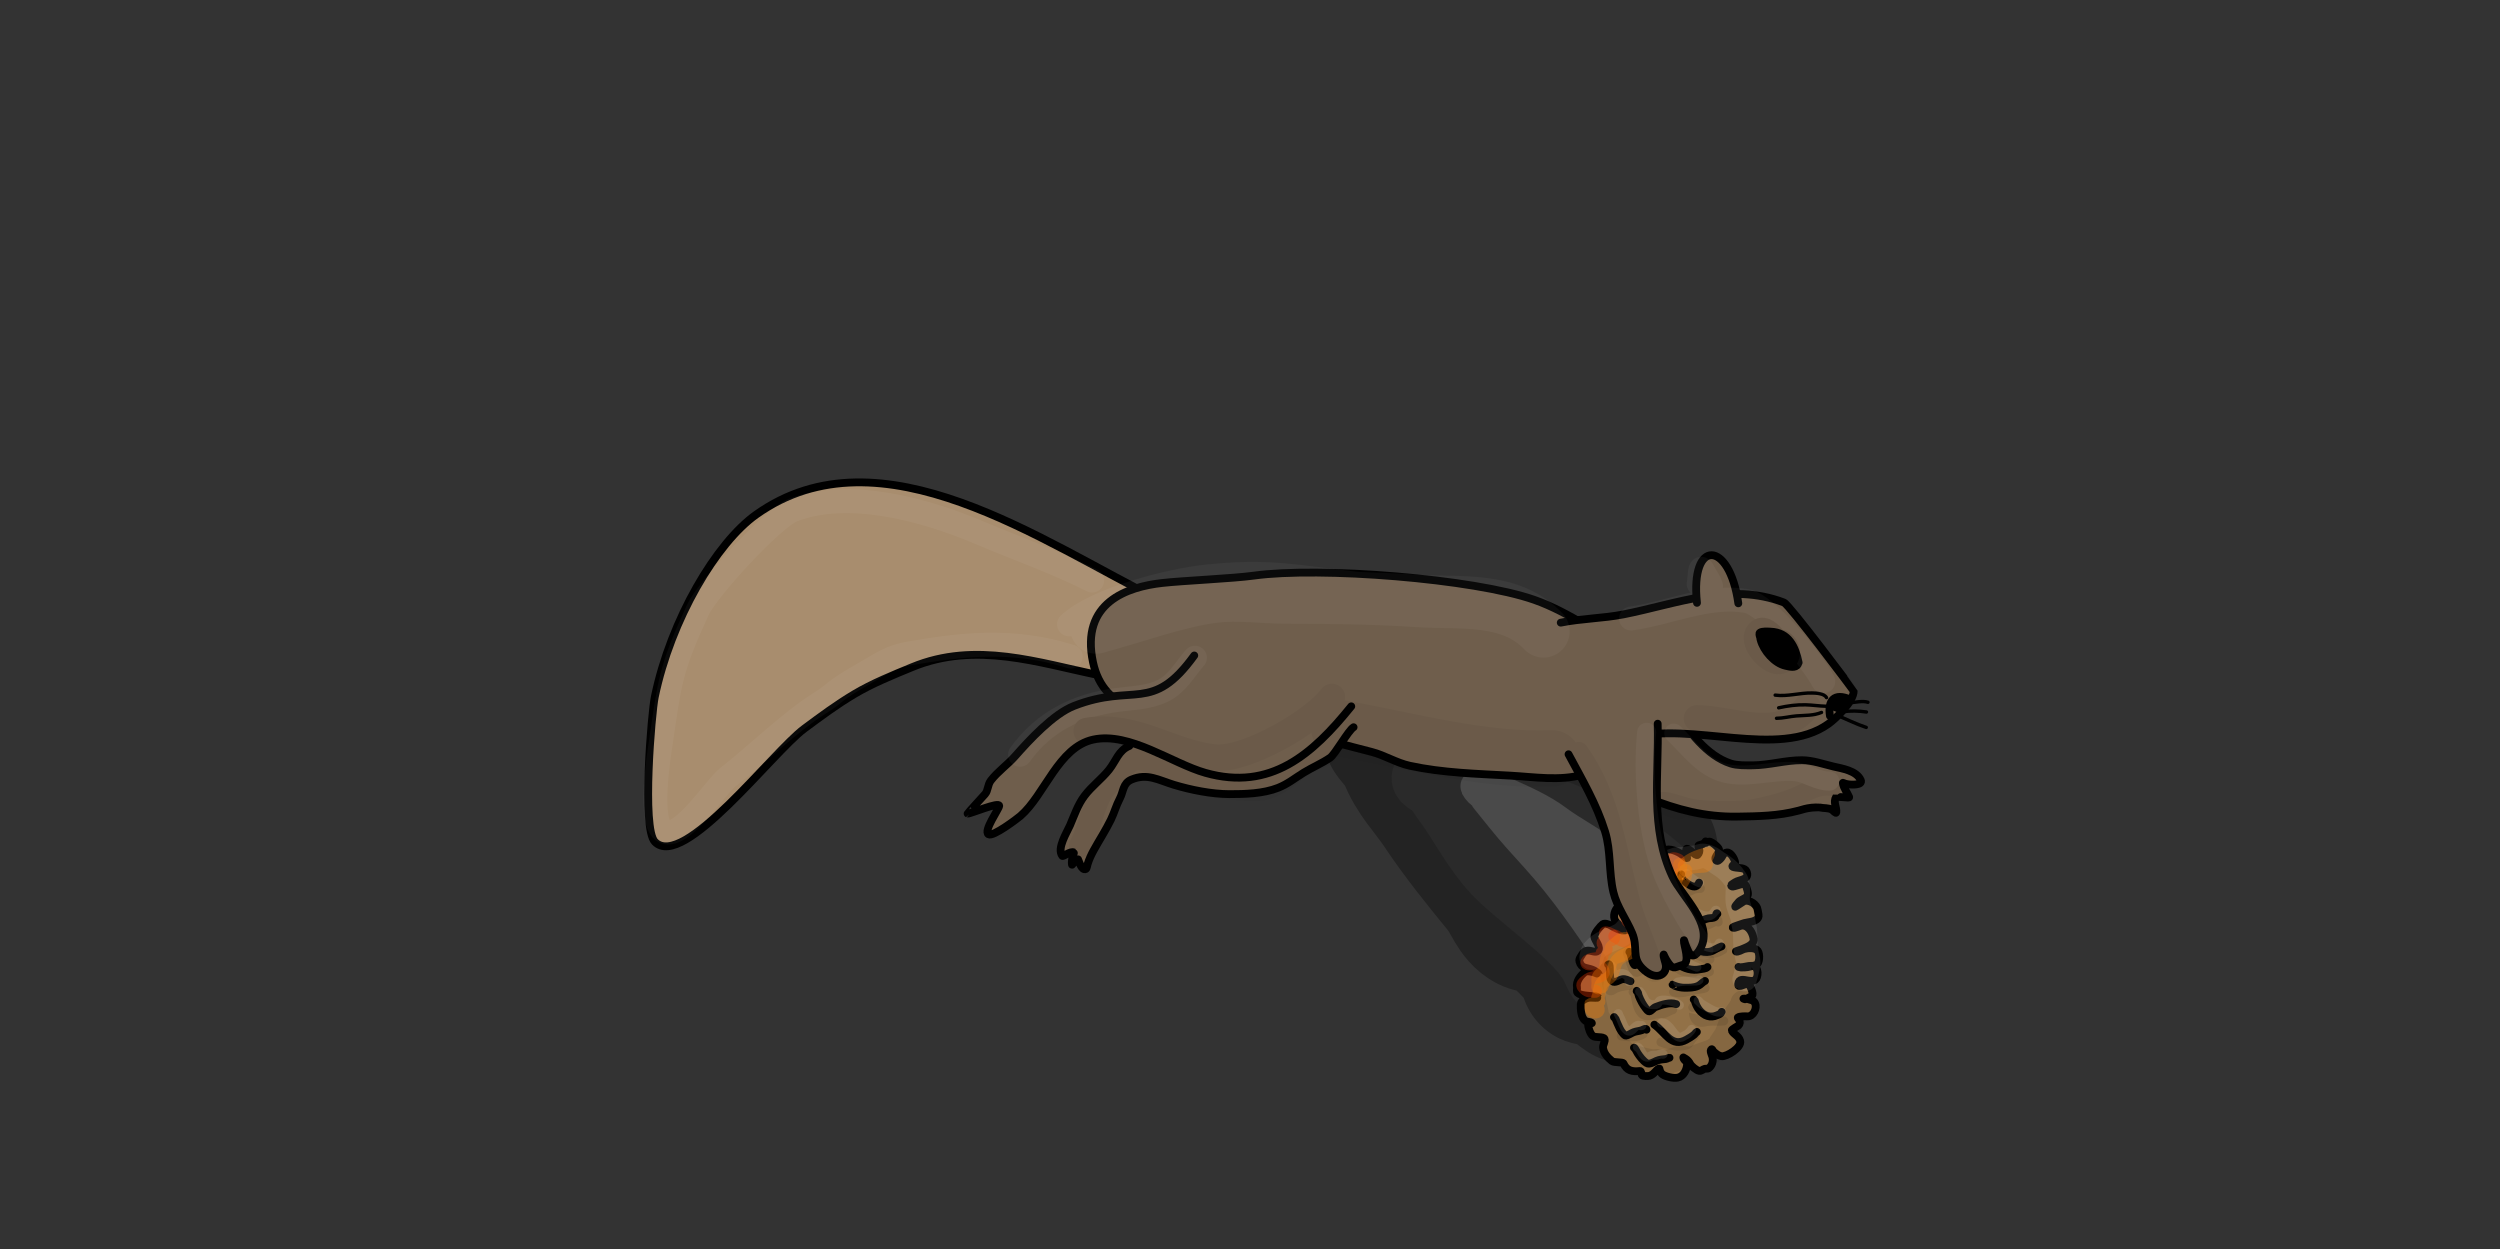 <?xml version="1.0" encoding="UTF-8" standalone="no"?>
<!DOCTYPE svg PUBLIC "-//W3C//DTD SVG 1.1//EN" "http://www.w3.org/Graphics/SVG/1.1/DTD/svg11.dtd">
<svg width="100%" height="100%" viewBox="0 0 2133 1066" version="1.1" xmlns="http://www.w3.org/2000/svg" xmlns:xlink="http://www.w3.org/1999/xlink" xml:space="preserve" xmlns:serif="http://www.serif.com/" style="fill-rule:evenodd;clip-rule:evenodd;stroke-linecap:round;stroke-linejoin:round;stroke-miterlimit:1.5;">
    <rect x="0" y="0" width="2133" height="1066" fill="#333333" stroke="none"/>
    <g id="pinecone-charging">
        <g>
            <path d="M1356.63,832.569C1355.75,833.223 1357.03,830.263 1356.54,829.282C1355.68,827.557 1354.49,825.937 1353.53,824.259C1350.53,819.013 1346.83,813.222 1345.83,807.181C1344.7,800.411 1343.08,793.667 1345.16,786.754C1347.85,777.775 1356.24,770.458 1357.55,761.304C1358.68,753.356 1347.43,746.233 1350.85,738.533C1356.93,724.85 1372.84,723.447 1386.01,725.473C1389.7,726.041 1402.98,728.266 1406.1,725.138C1406.74,724.502 1404.32,724.692 1403.42,724.803C1401.55,725.037 1399.7,725.935 1398.07,726.813C1392.38,729.876 1386.63,734.186 1381.32,737.863C1373.84,743.044 1371.75,749.35 1369.27,757.621C1368.56,759.979 1367.75,765.962 1363.91,764.318C1358.47,761.988 1353.16,754.884 1348.84,750.923C1340.96,743.699 1333.01,738.097 1322.72,734.849C1318.34,733.466 1312.93,732.8 1308.32,733.51C1303.18,734.301 1295.14,741.895 1289.9,737.528C1276.65,726.487 1281.13,703.523 1262.78,693.326C1249.32,685.846 1235.08,679.806 1228.29,664.862C1226.75,661.47 1223.03,654.272 1226.61,651.132C1238.59,640.657 1254.89,651.975 1266.8,656.49C1273.75,659.126 1281.68,661.292 1288.23,664.862C1295.86,669.024 1301.45,677.008 1307.99,682.61C1311.99,686.044 1316.58,688.338 1319.37,692.991C1324.56,701.645 1321.26,708.6 1323.73,714.757C1325.74,719.797 1330.3,723.001 1333.1,727.482C1337.25,734.119 1340.55,741.02 1342.81,748.579C1344.26,753.388 1339.99,757.041 1341.14,761.639C1342.69,767.839 1358.8,777.709 1362.9,784.745C1364.85,788.075 1366.88,794.004 1362.57,796.465C1359.83,798.034 1354.7,796.269 1351.85,795.796C1345.35,794.711 1339.46,794.35 1333.44,791.107C1330.6,789.577 1328.26,787.332 1325.07,786.419C1318.17,784.45 1310.9,789.551 1304.64,786.419C1293.69,780.945 1289.84,766.542 1282.54,757.621C1264.03,734.996 1246.19,712.981 1229.96,688.637C1220.15,673.917 1207.35,661.451 1201.16,644.435C1199.3,639.31 1196.09,635.743 1192.46,631.71C1192.28,631.517 1187.48,625.347 1187.77,625.347C1189.51,625.347 1194.49,633.815 1195.47,635.058C1202.3,643.754 1209.7,651.937 1216.23,660.843C1236.93,689.074 1256.66,718.023 1277.51,746.235C1285.6,757.172 1295.71,766.799 1304.3,777.378C1311.45,786.18 1323.01,792.317 1331.76,799.479C1341.34,807.312 1348.04,817.726 1358.89,823.925C1365.11,827.481 1372.49,834.847 1377.64,839.998C1379.62,841.98 1381.84,843.529 1383.67,845.356C1384.26,845.953 1387.71,847.7 1387.02,847.7" style="fill:none;stroke:#000;stroke-opacity:0.32;stroke-width:118.72px;"/>
            <path d="M1437.46,768.323C1438.35,768.424 1436.41,763.277 1436.24,762.978C1433.05,757.225 1431.32,751.521 1426.19,746.905C1414.66,736.521 1401.62,725.727 1388.36,717.771C1368.28,705.726 1347.64,698.054 1326.07,688.972C1304.38,679.841 1284.36,668.905 1261.77,661.848C1249.53,658.02 1221.84,646.587 1212.88,661.513C1209.49,667.164 1218.32,670.308 1221.92,672.564C1234.91,680.683 1248.13,690.948 1262.44,696.674C1307.86,714.842 1348.9,734.208 1382.66,771.35C1393.52,783.297 1411.41,803.004 1409.79,820.911C1409.35,825.729 1408.31,835.702 1401.08,833.636C1395.84,832.138 1391.69,825.246 1388.69,821.246C1383.84,814.773 1377.64,809.19 1371.95,803.498C1348.43,779.984 1321.36,760.397 1295.93,739.203C1288.21,732.768 1279.9,724.889 1270.48,721.12C1268.67,720.396 1262.33,718.185 1260.43,719.445C1258.92,720.456 1259.63,725.948 1260.43,727.147C1264.07,732.592 1270.89,736.844 1276.17,740.542C1301,757.92 1321.69,779.668 1341.47,802.493C1347.79,809.785 1353.23,818.159 1358.89,825.934C1360.81,828.574 1362.25,831.997 1363.58,834.975C1364.53,837.126 1365.77,840.428 1365.58,840.333C1361.4,838.241 1357.45,826.899 1355.2,823.255C1349.04,813.245 1340.07,804.322 1331.43,796.465C1314.69,781.251 1296.52,767.535 1279.86,752.263C1261.49,735.427 1250.18,713.942 1236.66,693.661C1232.13,686.862 1226.96,680.968 1223.27,673.568C1216.05,659.144 1213.01,641.434 1208.19,626.017C1207.48,623.73 1204.57,608.323 1203.84,607.599" style="fill:none;stroke:#3b3b3b;stroke-opacity:0.32;stroke-width:49.6px;"/>
            <path d="M1411.51,788.609C1410.14,787.953 1411.87,780.46 1411.26,778.936C1409.97,775.691 1407.35,771.933 1405.42,768.848C1395.84,753.519 1384.32,740.109 1370.38,728.498C1357.27,717.573 1341.53,710.04 1327.91,699.828C1315.17,690.274 1298.45,682.96 1283.84,676.467C1277.22,673.523 1268.38,669.565 1261.01,669.565C1260.36,669.565 1259.23,670.772 1259.42,671.158C1264.95,682.214 1290.3,687.849 1300.3,694.519C1336.08,718.373 1352.87,732.944 1381,766.194C1384.98,770.892 1410.27,808.065 1406.49,811.853C1404.77,813.571 1398.26,805.899 1396.93,804.951C1385.9,797.077 1376.68,787.058 1366.67,777.874C1343.61,756.737 1323.36,732.975 1301.36,710.977C1294.34,703.956 1286.05,698.321 1279.06,691.333C1275.52,687.789 1267.91,681.245 1267.91,681.245C1267.91,681.245 1276.78,692.201 1281.19,697.704C1290.43,709.254 1300.42,720.192 1310.39,731.153C1334.55,757.735 1354.29,786.379 1374.1,816.101C1379.98,824.925 1393.21,838.173 1393.21,849.018" style="fill:none;stroke:#8e8e8e;stroke-opacity:0.32;stroke-width:26.88px;"/>
        </g>
        <g>
            <path d="M1488.5,827.817C1488.55,827.858 1488.07,825.398 1488,825.096C1487.56,823.226 1487.11,821.442 1486.76,819.538C1485.73,813.916 1486.9,808.529 1485.06,803.231C1483.99,800.176 1480.22,797.138 1479.89,794.043C1479.47,790.014 1481.26,785.978 1480.7,782.007C1480.18,778.358 1477.66,775.518 1475.6,772.648C1472.05,767.71 1468.38,760.34 1462.46,758.112" style="fill:none;stroke:#000;stroke-opacity:0.09;stroke-width:20.8px;"/>
            <path d="M1455.18,717.88C1455.88,719.044 1457.96,717.721 1459.23,718.198C1461.6,719.089 1464.13,721.438 1465.77,723.207C1469.46,727.191 1461.16,730.807 1464.22,734.108C1465.41,735.385 1466.93,733.641 1467.75,732.881C1470.03,730.761 1469.85,727.721 1473.4,727.35C1476.89,726.985 1480.15,733.373 1480.41,735.854C1480.52,736.91 1477.71,738.493 1478.09,739.319C1478.35,739.908 1480.79,740.188 1481.3,740.272C1483.86,740.691 1488.75,740.335 1490.1,743.326C1493.44,750.694 1484.12,750.368 1480.45,752.711C1479.95,753.03 1476.92,754.914 1476.95,755.224C1477.17,757.304 1479.75,756.086 1480.78,755.898C1483.35,755.429 1488.9,752.211 1489.84,756.241C1490.29,758.168 1492.34,762.631 1490.81,764.516C1488.62,767.217 1484.84,767.352 1482.73,770.408C1482.43,770.841 1480.27,773.161 1480.49,773.648C1480.6,773.885 1487.4,769.043 1488.46,768.735C1492.79,767.472 1499.2,771.802 1499.66,776.264C1499.8,777.611 1500.59,780.392 1500.44,781.66C1499.87,786.602 1491.49,786.611 1488.28,787.548C1486.1,788.182 1484.03,789.011 1481.85,789.723C1480.66,790.109 1477.44,791.128 1478.6,791.565C1480.39,792.237 1484.48,789.712 1486.46,789.671C1492.4,789.547 1495.68,796.787 1496.15,801.224C1496.69,806.388 1488.86,808.61 1485.69,810.049C1484.67,810.51 1483.55,810.649 1482.47,811.137C1482.44,811.148 1480.72,811.753 1480.93,811.834C1482.91,812.578 1486.26,810.23 1488.12,809.688C1491.25,808.774 1497.65,808.313 1499.77,811.263C1501.63,813.84 1501.64,822.594 1497.72,823.505C1494.85,824.173 1491.56,825.364 1488.58,825.426C1487.45,825.45 1486.38,825.494 1485.25,825.451C1484.61,825.427 1482.78,824.777 1483.38,825.003C1487.49,826.547 1497.12,820.401 1499.23,827.643C1499.62,828.965 1499.68,830.273 1499.53,831.585C1498.15,843.576 1484.11,830.301 1483.06,839.427C1482.46,844.663 1490.2,837.094 1492.62,840.469C1493.6,841.833 1496.39,848.041 1494.85,849.472C1493.84,850.41 1490.43,852.033 1489.37,852.514C1488.79,852.779 1487.5,852.066 1487.5,852.066C1487.5,852.066 1489.88,851.94 1490.96,852.348C1493.74,853.393 1496.04,852.91 1497.47,856.071C1499.32,860.14 1496.06,867.355 1491.01,867.164C1489.3,867.099 1484.07,866.898 1482.73,868.135C1482.37,868.472 1483.64,869.727 1483.79,870.065C1484.64,871.926 1484.77,873.527 1483.23,874.957C1482.51,875.622 1477.17,878.371 1477.55,879.201C1479.17,882.768 1483.35,883.401 1484.7,888.012C1486.36,893.708 1473.03,901.861 1468.78,901.166C1465.93,900.699 1464.27,899.065 1462.27,897.442C1461.84,897.095 1460.9,894.91 1460.32,895.176C1458.46,896.017 1460.62,900.291 1460.98,901.551C1462.06,905.246 1460.79,909.358 1457.73,911.555C1457.24,911.91 1455.35,911.701 1454.55,911.888C1452.91,912.269 1451.72,913.895 1449.79,913.673C1447.61,913.423 1442.89,909.5 1442.08,907.713C1441.51,906.456 1439.72,904.259 1438.53,903.573C1437.76,903.127 1436.24,902.201 1436.24,902.201C1436.24,902.201 1436.43,903.507 1436.86,903.963C1437.9,905.084 1439.49,906.168 1439.42,907.99C1439.25,912.645 1436.49,918.52 1431.28,919.473C1427.78,920.113 1421.4,918.702 1418.54,916.723C1417.38,915.927 1416.48,914.27 1416.11,913.003C1416.05,912.81 1415.86,911.447 1415.63,911.549C1412.81,912.831 1411.36,916.728 1407.38,917.888C1406.45,918.161 1401.33,918.443 1400.76,917.183C1400.42,916.443 1400.51,913.665 1399.22,913.8C1392.4,914.512 1387.97,913.524 1385.11,907.219C1384.56,906.009 1377.13,906.78 1375.36,905.338C1371.67,902.347 1368.22,898.719 1367.71,893.786C1367.47,891.541 1369.87,888.331 1368.97,886.352C1367.95,884.107 1361.11,885.617 1358.94,883.855C1356.89,882.198 1354.9,876.655 1355,873.956C1355.03,873.36 1358.5,873.174 1358.22,872.869C1357.06,871.618 1354.22,872.079 1352.77,871.075C1348.85,868.369 1348.54,861.124 1348.7,856.787C1348.84,853.115 1354.63,850.881 1357.68,851.232C1358.24,851.296 1363.71,851.453 1363.58,851.153C1362.99,849.849 1360.2,850.151 1359.16,850.003C1356.36,849.606 1348.17,849.458 1345.97,847.085C1344.93,845.966 1345.71,843.63 1345.47,842.305C1344.58,837.41 1348.39,832.404 1352.08,829.479C1353.95,827.996 1358.55,829.104 1360.6,829.877C1361.12,830.073 1363.97,831.262 1363.96,831.138C1363.82,829.825 1359.6,827.712 1358.51,827.304C1353.33,825.357 1349.37,826.497 1347.58,820.39C1347.15,818.919 1347.78,817.68 1348.57,816.422C1350.56,813.226 1351.66,810.597 1356.17,811.116C1357.84,811.308 1361.73,812.812 1363.19,811.458C1366.57,808.327 1360.64,802.443 1360.32,799.407C1360.01,796.411 1365.6,789.903 1367.46,788.567C1369.14,787.355 1372.48,788.616 1374,789.495C1377.14,791.315 1383.83,795.235 1387.53,793.559C1388.03,793.33 1384.27,791.105 1384.14,791.012C1382.47,789.771 1379.34,787.481 1378.22,785.724C1375.79,781.909 1377.64,775.885 1381.2,773.063C1386.65,768.737 1390.63,774.44 1394.08,778.162C1394.94,779.097 1398.52,782.281 1399.72,780.794C1400.67,779.624 1397.71,775.602 1397.16,774.726C1393.93,769.665 1390.1,765.905 1386.4,761.243C1385.43,760.013 1384.43,756.46 1385.43,755.009C1386.19,753.917 1387.63,753.418 1388.62,752.635C1395.95,746.817 1400.27,753.938 1404.35,760.335C1405.3,761.818 1408.62,767.305 1410.72,765.792C1413.03,764.133 1411.67,759.735 1410.42,757.769C1409.65,756.568 1408.07,756.023 1407.12,754.998C1404.01,751.64 1399.02,742.981 1402.08,738.557C1405.28,733.918 1412.92,736.291 1414.99,740.86C1415.82,742.683 1416.24,745.132 1417.33,746.844C1417.96,747.829 1419.67,748.898 1420.88,748.944C1421.52,748.968 1422.32,748.106 1422.81,747.883C1426.19,746.351 1424.48,745.292 1422.65,742.208C1421.2,739.768 1415.99,729.674 1418.16,726.997C1421.81,722.502 1429.8,725.745 1433.98,728.352C1434.77,728.841 1438.69,732.522 1439.43,732.187C1439.7,732.063 1437.66,724.316 1439.13,724.163C1441.49,723.917 1446.87,730.829 1448.38,729.426C1449.69,728.214 1450.3,726.133 1449.78,724.34C1449.62,723.781 1448.46,721.601 1449.45,721.153C1450.42,720.713 1451.85,720.619 1452.89,720.149C1454.26,719.526 1453.85,718.472 1455.57,719.117" style="fill:#927147;stroke:#000;stroke-width:6.67px;"/>
            <path d="M1465.28,779.713C1465.31,779.849 1465.03,779.051 1464.74,779.181C1464.14,779.454 1464.21,781.743 1463.35,782.359C1461.69,783.553 1459.53,783.185 1457.66,783.528C1454.82,784.047 1452.76,785.697 1449.63,785.185C1446.14,784.614 1444.67,781.177 1441.81,780.101" style="fill:none;stroke:#000;stroke-width:6.67px;"/>
            <path d="M1434.41,745.956C1434.29,745.973 1434.86,749.46 1435.39,750.035C1438.25,753.119 1446.73,760.797 1449.64,753.055" style="fill:none;stroke:#000;stroke-width:6.67px;"/>
            <path d="M1428.15,803.783C1428.52,803.95 1427.33,803.369 1426.96,803.536C1426.8,803.609 1426.19,804.357 1426,804.538C1424.17,806.231 1420.95,805.302 1418.7,805.3C1411.29,805.294 1405.88,801.688 1402.88,795.068" style="fill:none;stroke:#000;stroke-width:6.67px;"/>
            <path d="M1425.01,816.318C1425.18,816.22 1426.3,817.552 1426.48,817.766C1427.99,819.584 1429.76,820.943 1431.55,822.4C1436.59,826.48 1444.14,828.452 1450.47,826.981C1452.31,826.554 1455.61,826.601 1456.83,825.087" style="fill:none;stroke:#000;stroke-width:6.67px;"/>
            <path d="M1468.79,807.506C1466.26,808.333 1463.63,810.114 1461.05,811.287C1455.61,813.752 1446.44,811.541 1443.83,805.79" style="fill:none;stroke:#000;stroke-width:6.67px;"/>
            <path d="M1427.04,840.077C1427.08,840.003 1427.93,840.704 1427.98,840.723C1428.6,841.034 1429.36,841.243 1430.02,841.493C1431.82,842.17 1435.03,842.735 1436.95,842.736C1441.01,842.739 1445.04,842.89 1448.84,841.167C1451.05,840.163 1452.67,837.871 1454.71,836.948" style="fill:none;stroke:#000;stroke-width:6.67px;"/>
            <path d="M1445.08,852.794C1444.68,852.754 1445.72,853.324 1445.89,853.688C1446.19,854.368 1446.35,855.2 1446.61,855.908C1447.38,858.014 1448.44,860.029 1449.85,861.799C1453.81,866.794 1459.35,868.811 1465.14,866.185C1466.7,865.478 1468.29,865.05 1468.94,863.329" style="fill:none;stroke:#000;stroke-width:6.67px;"/>
            <path d="M1372.03,822.908C1372.02,822.918 1372.85,822.476 1373.1,823.013C1373.61,824.139 1373.47,826.838 1373.54,828.048C1373.72,831.158 1373.22,835.356 1375.39,837.117C1377.93,839.175 1381.9,835.79 1384.39,835.439C1386.88,835.09 1389.21,836.472 1391.13,837.194" style="fill:none;stroke:#000;stroke-width:6.67px;"/>
            <path d="M1390.18,812.207C1390.16,811.724 1390.89,812.923 1391.02,813.388C1391.29,814.302 1391.51,815.258 1391.81,816.175C1392.59,818.569 1392.78,821.497 1394.49,823.343C1395.02,823.909 1395.99,822.885 1396.76,822.885C1399.52,822.888 1402.05,823.152 1404.77,823.538C1405.24,823.604 1409.06,823.991 1408.94,824.317" style="fill:none;stroke:#000;stroke-width:6.67px;"/>
            <path d="M1396.48,845.347C1396.02,845.823 1397.4,846.373 1397.57,847.013C1397.81,847.913 1397.93,848.931 1398.27,849.809C1399.66,853.415 1401.8,857.379 1404.21,860.417C1404.77,861.118 1406.05,863.012 1407.18,862.894C1408.87,862.718 1410.74,859.888 1412.45,859.229C1417.41,857.323 1424.99,854.791 1430.14,856.726" style="fill:none;stroke:#000;stroke-width:6.67px;"/>
            <path d="M1447.77,880.435C1447.16,880.687 1446.05,882.26 1445.48,882.746C1443.49,884.434 1441.29,885.661 1439.03,886.943C1425.97,894.36 1420.96,880.801 1411.48,874.248" style="fill:none;stroke:#000;stroke-width:6.67px;"/>
            <path d="M1377.18,867.747C1376.57,867.822 1378.07,868.627 1378.33,869.186C1378.87,870.371 1379.23,871.485 1379.75,872.643C1381.28,876.011 1382.44,879.258 1384.99,882.013C1385.35,882.392 1386.42,883.668 1387.13,883.594C1389.38,883.359 1391.79,881.459 1393.87,880.677C1396.07,879.85 1398.53,879.745 1400.74,878.975C1401.61,878.675 1404.61,876.772 1404.8,878.552" style="fill:none;stroke:#000;stroke-width:6.67px;"/>
            <path d="M1394.1,893.879C1394.69,893.586 1396.83,897.999 1397.12,898.451C1398.96,901.338 1401.87,905.158 1404.82,906.991C1407.29,908.535 1411.06,906.139 1413.31,905.121C1415.83,903.976 1418.8,903.809 1421.5,903.527C1422.31,903.443 1423.98,902.318 1424.42,902.484" style="fill:none;stroke:#000;stroke-width:6.67px;"/>
            <path d="M1486.98,855.379C1485.96,860.334 1480.29,865.648 1477.68,870.767C1475.63,874.816 1474.72,879.743 1472.44,883.679C1471.08,886.034 1469.35,888.16 1467.95,890.413C1467.55,891.053 1467.1,892.543 1466.57,893.029C1462.09,897.182 1456.69,898.385 1451.1,900.333C1448.17,901.354 1446.31,902.647 1443.16,903.223C1440.21,903.762 1436.88,902.56 1433.89,902.872C1430.24,903.253 1426.56,905.049 1423.09,906.06C1420.19,906.906 1416.4,905.875 1413.55,905.408C1412.52,905.24 1411.5,905.985 1410.46,905.814C1402.88,904.574 1392.98,902.384 1386.19,898.456C1381.79,895.903 1380.19,889.497 1377.35,885.532C1374.76,881.934 1371.01,879.664 1368.13,876.191C1366.23,873.908 1364.95,871 1363.37,868.528C1361.81,866.075 1362.15,863.298 1361.4,860.738C1359.88,855.517 1359.58,850.419 1358.05,845.179C1356.36,839.407 1359.41,833.628 1359.63,827.952C1359.7,825.916 1360.77,824.046 1360.73,821.902C1360.71,821.365 1360.81,819.731 1360.04,820.078" style="fill:none;stroke:#000;stroke-opacity:0.09;stroke-width:20.8px;"/>
            <path d="M1488.48,835.479C1488.37,835.405 1489.42,832.43 1489.47,832.114C1490.1,828.303 1492.24,823.412 1491.46,819.542C1490.6,815.28 1489.42,811.201 1489.22,806.753C1488.96,801.106 1489.38,794.96 1487.9,789.415C1487.25,786.961 1487.28,783.995 1486.51,781.647C1485.15,777.46 1483.1,773.469 1482.64,769.028C1482.01,762.968 1484.23,755.834 1480.68,750.274C1477.69,745.583 1472.94,740.712 1468.1,737.905C1463.3,735.126 1459.94,731.215 1453.94,730.234C1451.37,729.812 1449.18,731.2 1446.75,731.644C1444.17,732.116 1441.67,732.006 1439.11,732.689C1436.9,733.279 1434.31,733.076 1432.08,733.177C1425.87,733.458 1416.46,740.352 1413.68,745.649C1411.8,749.226 1411.17,754.054 1408.88,757.36C1406.66,760.575 1404.11,763.397 1402.31,767.031C1399.34,773.028 1398.38,779.976 1394.08,785.283C1390.81,789.311 1386.93,795.585 1382.22,798.061C1373.69,802.553 1365.96,803.578 1359.56,811.474C1358.42,812.868 1358.49,815.341 1357.9,816.922" style="fill:none;stroke:#fff;stroke-opacity:0.09;stroke-width:20.8px;"/>
            <path d="M1421.71,820.518C1422.47,821.331 1425.4,821.857 1426.49,822.535C1429.04,824.126 1431.33,826.273 1433.88,827.863C1435.74,829.018 1438.75,829.23 1440.84,829.692C1447.51,831.168 1451.82,832.111 1458.49,829.084" style="fill:none;stroke:#000;stroke-opacity:0.09;stroke-width:7.68px;"/>
            <path d="M1454.43,842.285C1454.48,842.28 1455.13,842.849 1454.84,842.985C1452.88,843.871 1448.59,843.967 1446.25,844.458C1440.16,845.737 1433.85,848.414 1427.97,846.202" style="fill:none;stroke:#000;stroke-opacity:0.09;stroke-width:7.68px;"/>
            <path d="M1444.31,859.483C1444.35,859.41 1444.79,863.402 1444.82,863.896C1445.01,867.185 1445.91,869.913 1449,871.538C1452.06,873.146 1455.11,871.522 1458.29,871.309C1462.48,871.028 1466.45,871.528 1470.71,871.083" style="fill:none;stroke:#000;stroke-opacity:0.09;stroke-width:7.68px;"/>
            <path d="M1446.44,882.791C1446.83,882.66 1444.23,885.798 1443.92,886.08C1442.13,887.744 1441.49,890.942 1438.9,891.633C1431.22,893.68 1424.26,891.81 1417.12,889.126" style="fill:none;stroke:#000;stroke-opacity:0.09;stroke-width:7.68px;"/>
            <path d="M1401.6,881.673C1401.41,881.708 1402.12,882.019 1401.89,882.227C1400.71,883.32 1397.13,884.172 1395.61,884.367C1391.42,884.903 1387.39,884.317 1383.27,883.842" style="fill:none;stroke:#000;stroke-opacity:0.09;stroke-width:7.68px;"/>
            <path d="M1393.36,846.319C1395.28,846.943 1395.21,849.602 1395.53,851.239C1396.25,854.956 1397.14,859.565 1399.21,862.807C1402.89,868.578 1407.62,866.508 1412.81,865.178C1415.18,864.568 1417.76,865.305 1420.08,864.584C1422.54,863.819 1424.59,862.126 1427.1,861.543" style="fill:none;stroke:#000;stroke-opacity:0.09;stroke-width:7.68px;"/>
            <path d="M1368.83,825.611C1368.64,825.303 1367.99,827.077 1367.89,827.336C1367.35,828.771 1368.16,830.69 1368.87,832.014C1370.88,835.756 1370.12,842.095 1373.37,845.063C1374.6,846.186 1377.1,843.985 1378.07,843.501C1381.54,841.753 1385.89,841.2 1389.65,840.807" style="fill:none;stroke:#000;stroke-opacity:0.09;stroke-width:7.68px;"/>
            <path d="M1389.02,812.122C1389.2,812.46 1388.34,812.799 1388.5,813.149C1390.32,817.174 1390.94,821.671 1392.78,825.726C1393.38,827.048 1394.58,829.38 1396.23,829.57C1397.54,829.72 1399.16,828.148 1400.41,827.814C1402.84,827.166 1405.55,827.607 1408.03,827.348" style="fill:none;stroke:#000;stroke-opacity:0.09;stroke-width:7.68px;"/>
            <path d="M1400.54,798.248C1400.76,799.599 1402.06,800.527 1402.8,801.682C1406.2,807.025 1411.48,809.671 1417.81,809.676C1421.62,809.679 1425.14,808.272 1429.05,808.42" style="fill:none;stroke:#000;stroke-opacity:0.09;stroke-width:7.68px;"/>
            <path d="M1465.91,786.704C1465.72,786.406 1466.03,785.754 1465.89,785.449C1465.64,784.9 1464.16,785.808 1463.96,785.898C1461.42,787.049 1458.96,788.511 1456.34,789.497C1453.21,790.67 1449.75,789.001 1447.2,787.236" style="fill:none;stroke:#000;stroke-opacity:0.09;stroke-width:7.68px;"/>
            <path d="M1430.22,749.847C1430.8,750.707 1430.74,751.989 1431.33,752.873C1432.09,754.009 1433.67,754.469 1434.72,755.321C1436.53,756.787 1438.26,760.011 1440.61,760.476C1441.88,760.725 1443.58,759.325 1444.73,758.891C1446.48,758.237 1448.89,757.946 1450.74,758.016" style="fill:none;stroke:#000;stroke-opacity:0.09;stroke-width:7.68px;"/>
            <path d="M1469.94,810.416C1470.01,810.52 1465.29,812.853 1463.91,813.104C1460.23,813.778 1457.16,813.249 1453.55,812.538C1450.46,811.929 1449.61,809.172 1446.28,811.566" style="fill:none;stroke:#000;stroke-opacity:0.09;stroke-width:7.68px;"/>
            <path d="M1458.87,818.542C1459.25,818.285 1457.96,818.738 1457.49,818.72C1456.55,818.685 1454.96,818.214 1454.17,817.666C1452.65,816.619 1450.75,816.279 1449.21,815.216C1447.74,814.196 1447.56,812.047 1445.76,811.373" style="fill:none;stroke:#000;stroke-opacity:0.09;stroke-width:7.68px;"/>
            <path d="M1374.9,823.949C1374.42,823.111 1375.12,825.868 1375.33,826.806C1375.86,829.087 1376.64,831.108 1378.18,832.773C1378.33,832.933 1382.34,830.211 1384.13,830.504C1387.05,830.982 1391.01,834.076 1389.72,837.503" style="fill:none;stroke:#fff;stroke-opacity:0.09;stroke-width:7.68px;"/>
            <path d="M1399.02,845.829C1398.51,845.969 1399.72,846.628 1400.03,847.059C1400.6,847.844 1401.33,848.984 1401.73,849.85C1403.34,853.396 1404.94,856.424 1408.99,857.086C1409.52,857.171 1413.43,857.223 1413.76,856.919C1414.94,855.82 1415.07,854.112 1416.79,853.553C1420.49,852.345 1430.18,854.734 1432.87,857.642" style="fill:none;stroke:#fff;stroke-opacity:0.09;stroke-width:7.68px;"/>
            <path d="M1394.52,808.174C1394.14,807.976 1395.41,808.111 1395.82,808.264C1396.71,808.6 1397.89,809.131 1398,810.261C1398.3,813.095 1398.26,815.916 1400.79,817.966C1402.79,819.588 1410.09,817.889 1410.46,821.407" style="fill:none;stroke:#fff;stroke-opacity:0.09;stroke-width:7.68px;"/>
            <path d="M1449.59,836.108C1448.68,837.259 1446.39,837.051 1444.73,837.033C1440.52,836.987 1435.54,836.979 1431.47,837.923" style="fill:none;stroke:#fff;stroke-opacity:0.09;stroke-width:7.68px;"/>
            <path d="M1448.82,853.892C1448.53,853.171 1450.05,854.86 1450.53,855.468C1451.36,856.515 1453.13,857.424 1454.27,858.046C1457.77,859.969 1464.71,865.121 1468.98,863.186" style="fill:none;stroke:#fff;stroke-opacity:0.09;stroke-width:7.68px;"/>
            <path d="M1406.71,792.606C1407.82,792.654 1408.21,794.135 1408.92,794.779C1411.04,796.716 1412.87,798.467 1415.46,799.783C1419.16,801.667 1422.44,798.882 1425.88,800.178" style="fill:none;stroke:#fff;stroke-opacity:0.09;stroke-width:7.68px;"/>
            <path d="M1431.77,816.054C1435.97,820.379 1442.17,823.142 1447.79,825.256" style="fill:none;stroke:#fff;stroke-opacity:0.09;stroke-width:7.68px;"/>
            <path d="M1445.44,798.171C1445.54,797.89 1445.82,798.636 1445.95,798.907C1446.25,799.574 1446.71,800.352 1447.15,800.925C1448.2,802.309 1449.72,803.901 1451.11,804.962C1455.02,807.94 1464.23,811.752 1466.9,804.632" style="fill:none;stroke:#fff;stroke-opacity:0.09;stroke-width:7.68px;"/>
            <path d="M1463.57,776.722C1463.45,776.711 1464.14,777.067 1464.24,776.801C1464.53,776.034 1462.98,777.856 1462.44,778.473C1461.23,779.858 1459.89,781.295 1457.98,781.495C1452.61,782.056 1448.77,779.013 1444.1,777.257" style="fill:none;stroke:#fff;stroke-opacity:0.09;stroke-width:7.68px;"/>
            <path d="M1439.01,745.45C1439.12,745.2 1442.07,748.387 1442.34,748.59C1445.05,750.601 1446.92,752.076 1450.17,753.296" style="fill:none;stroke:#fff;stroke-opacity:0.09;stroke-width:7.68px;"/>
            <path d="M1380.58,864.875C1380.94,864.509 1381.06,865.781 1381.27,866.247C1381.72,867.244 1382.27,868.151 1382.72,869.144C1384.01,871.977 1385.38,876.593 1387.59,878.61C1391.58,882.262 1393.62,876.442 1397.01,874.906C1398.33,874.308 1399.64,875.564 1400.89,874.995" style="fill:none;stroke:#fff;stroke-opacity:0.09;stroke-width:7.68px;"/>
            <path d="M1417.63,872.631C1417.67,873.508 1419.46,872.619 1420.22,873.059C1421.76,873.95 1423.51,875.53 1424.66,876.881C1426.76,879.347 1429.87,885.026 1433.69,885.171C1434.93,885.218 1436.39,883.943 1437.47,883.457C1438.63,882.928 1439.66,882.423 1440.56,881.486C1441.31,880.702 1443.01,879.128 1443.35,878.227" style="fill:none;stroke:#fff;stroke-opacity:0.09;stroke-width:7.68px;"/>
            <path d="M1417.71,899.321C1418.06,899.535 1419.32,899.549 1418.94,899.405C1417.3,898.788 1415.76,899.778 1414.15,900.152C1412.53,900.529 1410.93,900.198 1409.32,900.492C1407.95,900.742 1407.02,902.087 1405.61,902.033C1401.03,901.86 1400.32,894.56 1396.95,893.294" style="fill:none;stroke:#fff;stroke-opacity:0.09;stroke-width:7.68px;"/>
            <path d="M1417,772.734C1417.86,771.462 1423.33,781.029 1424.82,782.64C1428.2,786.285 1430.07,780.381 1433.43,781.642" style="fill:none;stroke:#fff;stroke-opacity:0.09;stroke-width:7.68px;"/>
            <path d="M1412.86,774.578C1412.79,775.05 1413.85,775.037 1413.96,775.502C1414.45,777.649 1415.63,778.933 1416.98,780.626C1418.89,783.044 1420.76,785.096 1422.77,787.274C1423.44,787.992 1424.17,789.312 1425.34,789.356C1426.67,789.407 1429.45,788.19 1430.8,787.578C1431.63,787.199 1435.16,787.007 1435.48,786.148" style="fill:none;stroke:#000;stroke-width:6.67px;"/>
        </g>
        <g>
            <path d="M1369.84,795.965C1371.21,795.665 1377.35,798.146 1376.63,800.321C1375.65,803.273 1369.34,801.069 1367.87,804.009C1367.27,805.216 1369.59,808.494 1370.18,809.079C1371.44,810.34 1367.51,811.871 1367.18,812.537C1366.51,813.875 1367.54,816.273 1365.8,817.146C1362.65,818.719 1355.83,817.496 1354.04,821.064C1353.05,823.052 1359.32,822.088 1360.04,822.447C1362.26,823.56 1368.96,826.33 1367.64,830.283C1366.4,834.007 1358,833.708 1355.19,835.815C1354.12,836.619 1351.54,838.422 1350.82,839.502C1349.75,841.104 1351.42,842.416 1352.43,843.42C1354.74,845.734 1357.57,845.725 1361.19,845.725" style="fill:none;stroke:#ff3900;stroke-opacity:0.33;stroke-width:11.2px;"/>
            <path d="M1377.81,798.74C1377.41,798.3 1381.03,800.453 1381.7,801.013C1383.67,802.652 1391.08,804.492 1392.99,801.935C1393.61,801.112 1393.22,799.201 1393.22,798.247C1393.22,795.763 1393.88,787.366 1392.53,785.341C1391.62,783.973 1389.52,783.484 1388.38,782.344C1387.88,781.844 1387,780.731 1387,780.731C1387,780.731 1388.07,784.027 1388.85,785.571C1389.36,786.611 1391.2,785.664 1392.3,786.032C1394.65,786.816 1403.49,788.712 1404.75,785.571C1405.51,783.662 1403.27,780.608 1402.44,779.118C1399.95,774.625 1392.95,767.034 1394.61,762.063C1395.18,760.34 1392.44,759.225 1394.15,758.375C1395.21,757.841 1396.73,765.206 1396.91,765.75C1399.1,772.319 1404.01,778.983 1411.2,773.586C1413.13,772.139 1419.49,765.271 1418.12,762.523C1416.28,758.858 1410.64,756.518 1409.82,752.383C1409.36,750.088 1410.86,748.684 1411.2,746.621C1411.43,745.248 1410.74,742.472 1410.74,742.472C1410.74,742.472 1410.52,746.136 1411.2,747.773C1412.78,751.565 1416.15,754.776 1419.96,756.301C1420.43,756.49 1422.61,757.801 1423.18,757.223C1424.27,756.143 1422.9,750.898 1423.65,749.156C1425.13,745.688 1426.82,742.16 1428.03,738.554C1428.68,736.595 1426.14,734.713 1426.87,733.253C1427.64,731.727 1431.94,733.945 1431.94,733.945C1431.94,733.945 1429.95,733.714 1428.95,733.714C1426.8,733.714 1425.24,733.273 1423.88,734.636" style="fill:none;stroke:#ff3900;stroke-opacity:0.33;stroke-width:11.2px;"/>
            <path d="M1433.17,737.588C1432.83,737.102 1433.86,738.636 1433.86,739.229C1433.86,740.63 1433.7,741.784 1433.37,743.099C1432.28,747.463 1429.03,751.3 1427.57,755.677C1426.85,757.837 1425.65,758.393 1424.42,760.031C1422.41,762.722 1421.55,766.36 1419.83,769.223C1418.52,771.403 1416.22,772.34 1414.75,774.302C1411.93,778.057 1412.43,782.364 1410.15,786.154C1408.11,789.554 1402.4,788.82 1399.51,790.266C1398.16,790.94 1398.29,794.629 1397.09,795.83C1394.97,797.951 1391.05,801.708 1389.84,804.537C1388.64,807.319 1387.8,810.563 1385.97,813.003C1382.89,817.103 1374.25,816.366 1371.94,820.985C1371.27,822.318 1371.23,824.32 1370.73,825.823C1369.83,828.525 1365.52,830.472 1363.95,833.08C1363.02,834.639 1363.47,837.333 1363.47,839.127C1363.47,839.575 1363.1,842.385 1363.47,842.755C1363.69,842.976 1366.03,838.577 1366.13,838.401C1367.62,835.928 1369.26,833.522 1370.49,830.903C1372.01,827.627 1374.27,823.43 1374.6,819.776C1374.88,816.656 1373.62,812.052 1374.6,809.133C1375.19,807.358 1377.47,806.261 1378.71,805.021C1380.85,802.884 1385.41,799.543 1388.63,801.151C1390.15,801.916 1386.54,804.733 1386.21,805.021C1382.42,808.338 1377.21,809.662 1373.63,813.245C1369.43,817.442 1370.66,822.036 1370,827.274C1369.4,832.094 1368.68,837.232 1366.86,841.787" style="fill:none;stroke:#ff8100;stroke-opacity:0.33;stroke-width:11.2px;"/>
            <path d="M1438.17,742.617C1438.25,742.614 1438.21,745.393 1438.21,745.518C1438.21,748.619 1435.98,751.647 1434.34,754.226C1431.8,758.214 1428,760.47 1424.91,763.901C1421.45,767.742 1419.52,773.219 1416.44,777.447C1413.66,781.272 1410.64,783.348 1409.19,788.089C1406.99,795.223 1402.46,805.426 1396.12,809.859C1391.46,813.122 1385.57,814.276 1381.13,818.083C1376.75,821.834 1377.54,828.344 1374.36,832.596C1372.18,835.493 1367.83,836.688 1366.13,840.094C1364.39,843.581 1364.82,848.045 1363.23,851.221C1362.54,852.605 1364.75,854.053 1363.95,854.849C1363.67,855.128 1362.5,854.852 1362.26,855.333C1361.46,856.931 1364.58,861.234 1363.23,862.589C1361.47,864.345 1358.32,862.861 1357.66,860.896C1357.31,859.834 1357.56,856.404 1357.42,856.542" style="fill:none;stroke:#ff8100;stroke-opacity:0.33;stroke-width:11.2px;"/>
            <path d="M1434.46,745.511C1433.88,745.244 1435.69,745.091 1436.23,744.735C1437.81,743.678 1439.03,742.128 1440.66,741.042C1444.43,738.526 1454.25,739.634 1455.43,738.457C1456.67,737.217 1455.09,733.959 1455.8,732.549C1456.46,731.218 1457.65,728.487 1457.65,728.487C1457.65,728.487 1453.15,729.246 1451,729.964C1446.56,731.445 1439.11,734.54 1436.97,738.826" style="fill:none;stroke:#ff8100;stroke-opacity:0.33;stroke-width:11.2px;"/>
        </g>
        <g>
            <path d="M1429.62,607.085C1441.24,624.127 1456.18,644.858 1476.78,651.464C1482.2,653.204 1489.7,653 1495.4,652.971C1509.4,652.9 1523.32,648.554 1537.47,648.621C1546.58,648.664 1555.51,651.933 1564.29,653.994C1571.72,655.739 1583.89,657.456 1587.59,665.606C1589.65,670.124 1579.24,669.489 1577.57,669.265C1576.39,669.106 1575.22,668.889 1574.07,668.562C1573.49,668.395 1572.24,667.47 1572.32,668.07C1572.91,672.457 1576.02,676.06 1577.71,680.021C1578.08,680.878 1575.87,680.313 1574.94,680.383C1574.18,680.439 1566.74,679.671 1566.71,679.716C1563.68,684.549 1567.27,688.54 1566.72,693.15C1566.55,694.527 1564.3,691.782 1563.17,690.983C1560.48,689.088 1555.75,689.735 1552.57,688.932C1551.89,688.76 1546.61,689.01 1545.88,689.099C1540.01,689.814 1539.44,690.317 1534.51,691.633C1517.17,696.258 1499.94,696.453 1482.12,696.726C1454.98,697.14 1430.77,690.88 1405.71,680.699C1395.6,676.587 1384.72,672.923 1376.14,665.941C1357.09,650.44 1345.07,630.339 1334.61,608.654" style="fill:#6f5e4c;stroke:#000;stroke-width:6.67px;"/>
            <path d="M990.583,512.542C889.276,462.48 751.534,363.441 645.181,439.019C611.28,463.11 572.492,528.176 558.656,594.656C555.957,607.626 547.45,706.647 558.721,718.228C582.834,743.003 659.181,641.741 686.185,621.722C701.041,610.707 713.605,601.363 728.701,592.339C744.31,583.007 762.14,575.871 778.212,569.23C832.58,546.764 886.24,565.627 938.055,576.16" style="fill:#a88d6e;stroke:#000;stroke-width:6.67px;"/>
            <path d="M1393.87,556.062C1364.77,542.629 1339.74,522.56 1309.15,511.824C1257.39,493.663 1125.72,483.378 1069.9,491.109C1051.76,493.621 1009.64,495.381 991.534,497.412C962.154,500.707 921.634,513.763 932.55,565.065C941.74,608.254 983.805,610.883 1014.22,612.028C1068.32,614.063 1118.39,628.053 1170.35,641.542C1181.57,644.456 1191.41,650.864 1202.83,653.344C1231.04,659.466 1260.03,660.162 1288.71,661.767C1308.67,662.884 1330.85,666.469 1350.44,660.978C1363.3,657.374 1373.85,649.375 1385.52,643.202C1416.66,626.724 1432.51,620.522 1416.09,579.514C1411.73,568.649 1402.16,554.234 1390.6,550.096" style="fill:#6f5e4c;stroke:#000;stroke-width:6.67px;"/>
            <path d="M1331.63,531.247C1349.35,527.663 1367.68,527.63 1385.12,524.201C1430.47,515.284 1475.86,496.391 1522.04,514.056C1526.61,515.804 1581.55,589.239 1581.56,589.477C1581.76,598.252 1566.64,612.905 1559.88,617.704C1517.37,647.922 1442.71,615.179 1392.62,629.489" style="fill:#6f5e4c;stroke:#000;stroke-width:6.67px;"/>
            <path d="M1483.13,514.763C1475.57,460.548 1441.95,459.542 1447.86,514.354" style="fill:#6f5e4c;stroke:#000;stroke-width:6.67px;"/>
            <path d="M1154.88,620.473C1150.43,623.069 1139.12,643.575 1134.85,646.495C1127.71,651.377 1119.75,654.659 1112.4,659.172C1104.89,663.784 1098.73,668.939 1090.36,672.212C1077.73,677.152 1062.32,677.586 1048.82,677.559C1033.81,677.53 1016.06,673.982 1001.65,669.628C988.58,665.678 978.875,659.385 965.302,665.167C957.967,668.292 958.61,675.314 955.456,681.28C952.356,687.143 950.664,693.521 947.757,699.464C943.371,708.43 937.894,716.794 933.091,725.542C931.041,729.276 929.263,733.107 927.995,737.174C927.765,737.912 927.224,741.092 926.495,741.43C922.792,743.145 920.681,734.904 919.809,733.198C919.676,732.939 916.023,736.204 915.713,736.524C915.338,736.911 914.684,738.226 914.598,737.694C914.248,735.52 914.675,732.961 915.265,730.847C915.346,730.556 916.491,727.41 916.269,727.303C913.137,725.792 907.123,731.256 906.339,730.226C901.498,723.868 910.313,710.221 912.949,704.105C916.632,695.559 919.557,686.698 925.196,679.144C931.332,670.923 939.796,664.783 946.235,656.749C952.07,649.469 954.281,640.189 963.601,636.438" style="fill:#6f5e4c;stroke:#000;stroke-width:6.67px;"/>
            <path d="M1152.9,602.645C1119.73,643.741 1084.07,675.076 1028.59,659.441C1000.02,651.391 963.839,624.263 932.781,631.002C902.927,637.48 891.301,678.479 870.567,696.216C868.019,698.395 847.233,714.214 843.41,711.849C838.809,709.003 852.22,690.46 852.52,687.645C852.947,683.639 827.392,694.606 825.568,694.172C825.309,694.11 839.014,679.131 840.436,677.543C843.117,674.547 842.559,669.629 845.407,665.916C851.293,658.245 859.604,652.51 866.011,645.255C878.328,631.305 898.749,609.179 916.31,602.309C967.642,582.231 982.814,609.201 1018.95,559.25" style="fill:#6f5e4c;stroke:#000;stroke-width:6.67px;"/>
            <path d="M1534.6,565.318C1531.87,551.963 1526.21,539.516 1510.68,538.927C1508.22,538.833 1503.81,538.413 1501.63,539.733C1500.7,540.294 1501.26,542.345 1501.68,543.342C1502.52,545.345 1501.7,544.014 1502.25,546.111C1504.62,555.093 1513.94,565.997 1523.47,568.049C1526.7,568.745 1532.08,570.297 1533.96,566.763" style="stroke:#000;stroke-width:6.67px;"/>
            <path d="M1558.37,595.212C1556.43,591.593 1549.52,591.333 1546.05,591.256C1535.39,591.02 1525.23,594.482 1514.59,593.088" style="fill:none;stroke:#000;stroke-width:2.92px;"/>
            <path d="M1558.05,602.562C1552.15,602.46 1546.35,601.474 1540.46,601.359C1532.53,601.204 1525.25,602.22 1517.56,603.908" style="fill:none;stroke:#000;stroke-width:2.92px;"/>
            <path d="M1554.1,607.845C1547.42,610.676 1539.72,610.261 1532.63,610.822C1527.04,611.266 1521.33,612.837 1515.73,612.849" style="fill:none;stroke:#000;stroke-width:2.92px;"/>
            <path d="M1578.38,599.626C1582.74,599.3 1589.33,597.695 1593.71,599.19" style="fill:none;stroke:#000;stroke-width:2.92px;"/>
            <path d="M1572.1,607.272C1578.6,606.344 1585.95,606.466 1592.44,607.484" style="fill:none;stroke:#000;stroke-width:2.92px;"/>
            <path d="M1566.59,609.891C1575.05,613.462 1583.54,617.775 1592.26,620.618" style="fill:none;stroke:#000;stroke-width:2.92px;"/>
            <path d="M1578.59,596.822C1564.63,590.657 1559.32,597.9 1561.3,610.799" style="fill:#6f5e4c;stroke:#000;stroke-width:6.67px;"/>
            <path d="M1574.49,597.581C1571.69,599.19 1569.52,601.327 1567.41,603.764C1566.18,605.186 1564.09,607.593 1564.09,607.588C1563.19,606.219 1566.43,600.588 1566.91,599.029" style="fill:none;stroke:#000;stroke-width:6.72px;"/>
            <path d="M1414.34,617.456C1415.54,661.673 1407.48,706.525 1426.96,747.919C1434.97,764.937 1461.79,787.945 1451.13,808.513C1446.73,817.003 1442.96,816.723 1440.57,811.804C1439.53,809.661 1438.63,807.418 1437.78,805.184C1437.41,804.233 1436.8,801.309 1436.69,802.329C1436.3,806.181 1442.77,821.362 1435.51,823.319C1429.2,825.019 1427.97,827.419 1424.22,822.626C1422.34,820.228 1420.79,817.494 1419.55,814.67C1419.5,814.554 1419.42,814.192 1419.4,814.319C1419.07,816.829 1421.02,820.903 1421.31,823.537C1422.24,832.105 1412.34,837.566 1401.08,826.07C1391.83,816.627 1397.73,808.465 1392.62,796.223C1387.68,784.388 1379.55,773.837 1376.53,761.153C1372.52,744.253 1374.58,726.214 1369.47,709.615C1362.29,686.255 1349.66,664.813 1338.27,643.537" style="fill:#6f5e4c;stroke:#000;stroke-width:6.67px;"/>
        </g>
        <g opacity="0.04">
            <path d="M1324.54,535.125C1312.92,530.27 1301.92,523.183 1289.97,519.263C1246.51,505.004 1200.99,502.869 1155.95,497.867C1103.69,492.063 1082.77,486.306 1029.13,491.942C999.487,495.057 935.311,510.819 912.09,532.659" style="fill:none;stroke:#fff;stroke-width:20.42px;"/>
            <path d="M931.805,495.314C900.936,479.714 872.84,470.212 834.881,454.193C788.57,434.65 724.28,417.121 676.791,435.059C659.406,441.626 603.512,502.83 595.525,520.07C571.881,571.102 571.403,582.019 563.823,633.446C562.357,643.396 552.441,703.104 566.908,709.63C581.855,716.373 610.59,671.214 620.814,663.276C645.066,644.447 673.174,616.645 699.004,600.227C717.153,588.691 706.94,592.04 738.952,573.663C752.577,565.842 760.335,560.134 775.773,557.506C818.659,550.205 862.571,544.122 913.56,560.169" style="fill:none;stroke:#fff;stroke-width:20.42px;"/>
            <path d="M1019.51,561.186C1010.79,571.068 1004.67,583.236 992.248,589.332C980.085,595.3 966.435,595.407 953.332,597.16C919.274,601.717 890.75,615.405 870.297,643.919" style="fill:none;stroke:#fff;stroke-width:20.42px;"/>
            <path d="M1555.63,581.246C1547.4,565.388 1508.4,516.015 1490.03,512.767C1457.89,507.085 1423.23,523.408 1391.63,527.702" style="fill:none;stroke:#fff;stroke-width:20.42px;"/>
            <path d="M1459.85,500.064C1458.35,495.203 1455.52,492.278 1453.4,487.784C1449.72,479.946 1450.43,492.402 1449.32,498.172" style="fill:none;stroke:#fff;stroke-width:20.42px;"/>
            <path d="M1316.86,538.682C1288.59,508.891 1246.7,515.125 1209.67,512.715C1172.17,510.274 1135.68,509.82 1098.1,509.812C1076.87,509.807 1056.51,506.447 1035.23,509.157C1004.47,513.075 966.581,526.963 935.243,535.367" style="fill:none;stroke:#fff;stroke-width:44.74px;"/>
            <path d="M1324.5,647.101C1262.9,649.309 1202.54,631.712 1142.55,621.142" style="fill:none;stroke:#000;stroke-width:48.17px;"/>
            <path d="M1136.37,594.675C1121.29,615.375 1063.26,649.145 1036.31,646.367C999.292,642.552 968.391,616.882 927.193,623.729" style="fill:none;stroke:#000;stroke-width:22.66px;"/>
            <path d="M1542.03,602.653C1518.57,632.919 1479.03,613.299 1447.9,612.924" style="fill:none;stroke:#000;stroke-width:22.66px;"/>
            <path d="M1130.03,643.882C1124.01,647.069 1117.17,648.762 1111.48,652.545C1100.03,660.151 1092.97,669.02 1078.73,672.701C1070.52,674.821 1046.36,672.27 1037.65,670.851C1021.49,668.216 1005.85,663.829 991.492,655.892C986.102,652.912 974.044,644.913 967.424,647.651C960.875,650.36 954.759,657.889 950.5,663.262C946.817,667.909 942.061,671.526 939.162,676.817C931.574,690.665 929.527,707.532 921.937,721.572" style="fill:none;stroke:#000;stroke-width:19.84px;"/>
            <path d="M1521.06,560.12C1520.52,555.246 1507.77,534.097 1501.48,539.104C1492.71,546.099 1509.58,564.938 1517.75,563.973C1526.43,562.946 1526.12,552.654 1519.74,548.694" style="fill:none;stroke:#000;stroke-width:22.66px;"/>
            <path d="M1347,641.09C1375.64,680.83 1379.5,726.921 1392.22,772.466C1397.65,791.877 1407.79,809.787 1411.52,829.698" style="fill:none;stroke:#000;stroke-width:16.23px;"/>
            <path d="M1563,671.08C1551.09,669.043 1542.1,675.674 1531.7,679.961C1520.35,684.641 1504.81,688.544 1492.66,690.516C1482.34,692.194 1453.19,691.727 1443.2,689.715C1437.58,688.581 1432.39,686.602 1426.88,685.144C1426.42,685.022 1418.5,682.892 1418.5,684.027C1418.52,687.668 1429.28,690.158 1432.22,691.039" style="fill:none;stroke:#000;stroke-width:16.23px;"/>
            <path d="M1404.94,624.785C1401.21,659.966 1405.36,713.328 1418.98,746.23C1424.4,759.318 1431.23,771.972 1438.4,784.176C1443.41,792.692 1450.75,801.09 1453.73,810.647" style="fill:none;stroke:#fff;stroke-width:16.23px;"/>
            <path d="M1428.06,625.512C1441.16,638.023 1453.13,655.042 1471.77,659.662C1490.73,664.362 1511.38,657.01 1530.79,658.3C1541.24,658.995 1550.66,666.802 1561.12,666.417" style="fill:none;stroke:#fff;stroke-width:16.23px;"/>
        </g>
        <path d="M1510.99,544.835C1511.03,540.48 1504.09,536.246 1501.97,541.477C1499.86,546.702 1506.63,551.101 1510.16,546.575C1511.71,544.573 1509.2,541.073 1506.76,542.047C1504.55,542.931 1505.53,545.265 1507.45,545.656" style="fill:none;stroke:#000;stroke-opacity:0.22;stroke-width:6.67px;"/>
    </g>
</svg>
